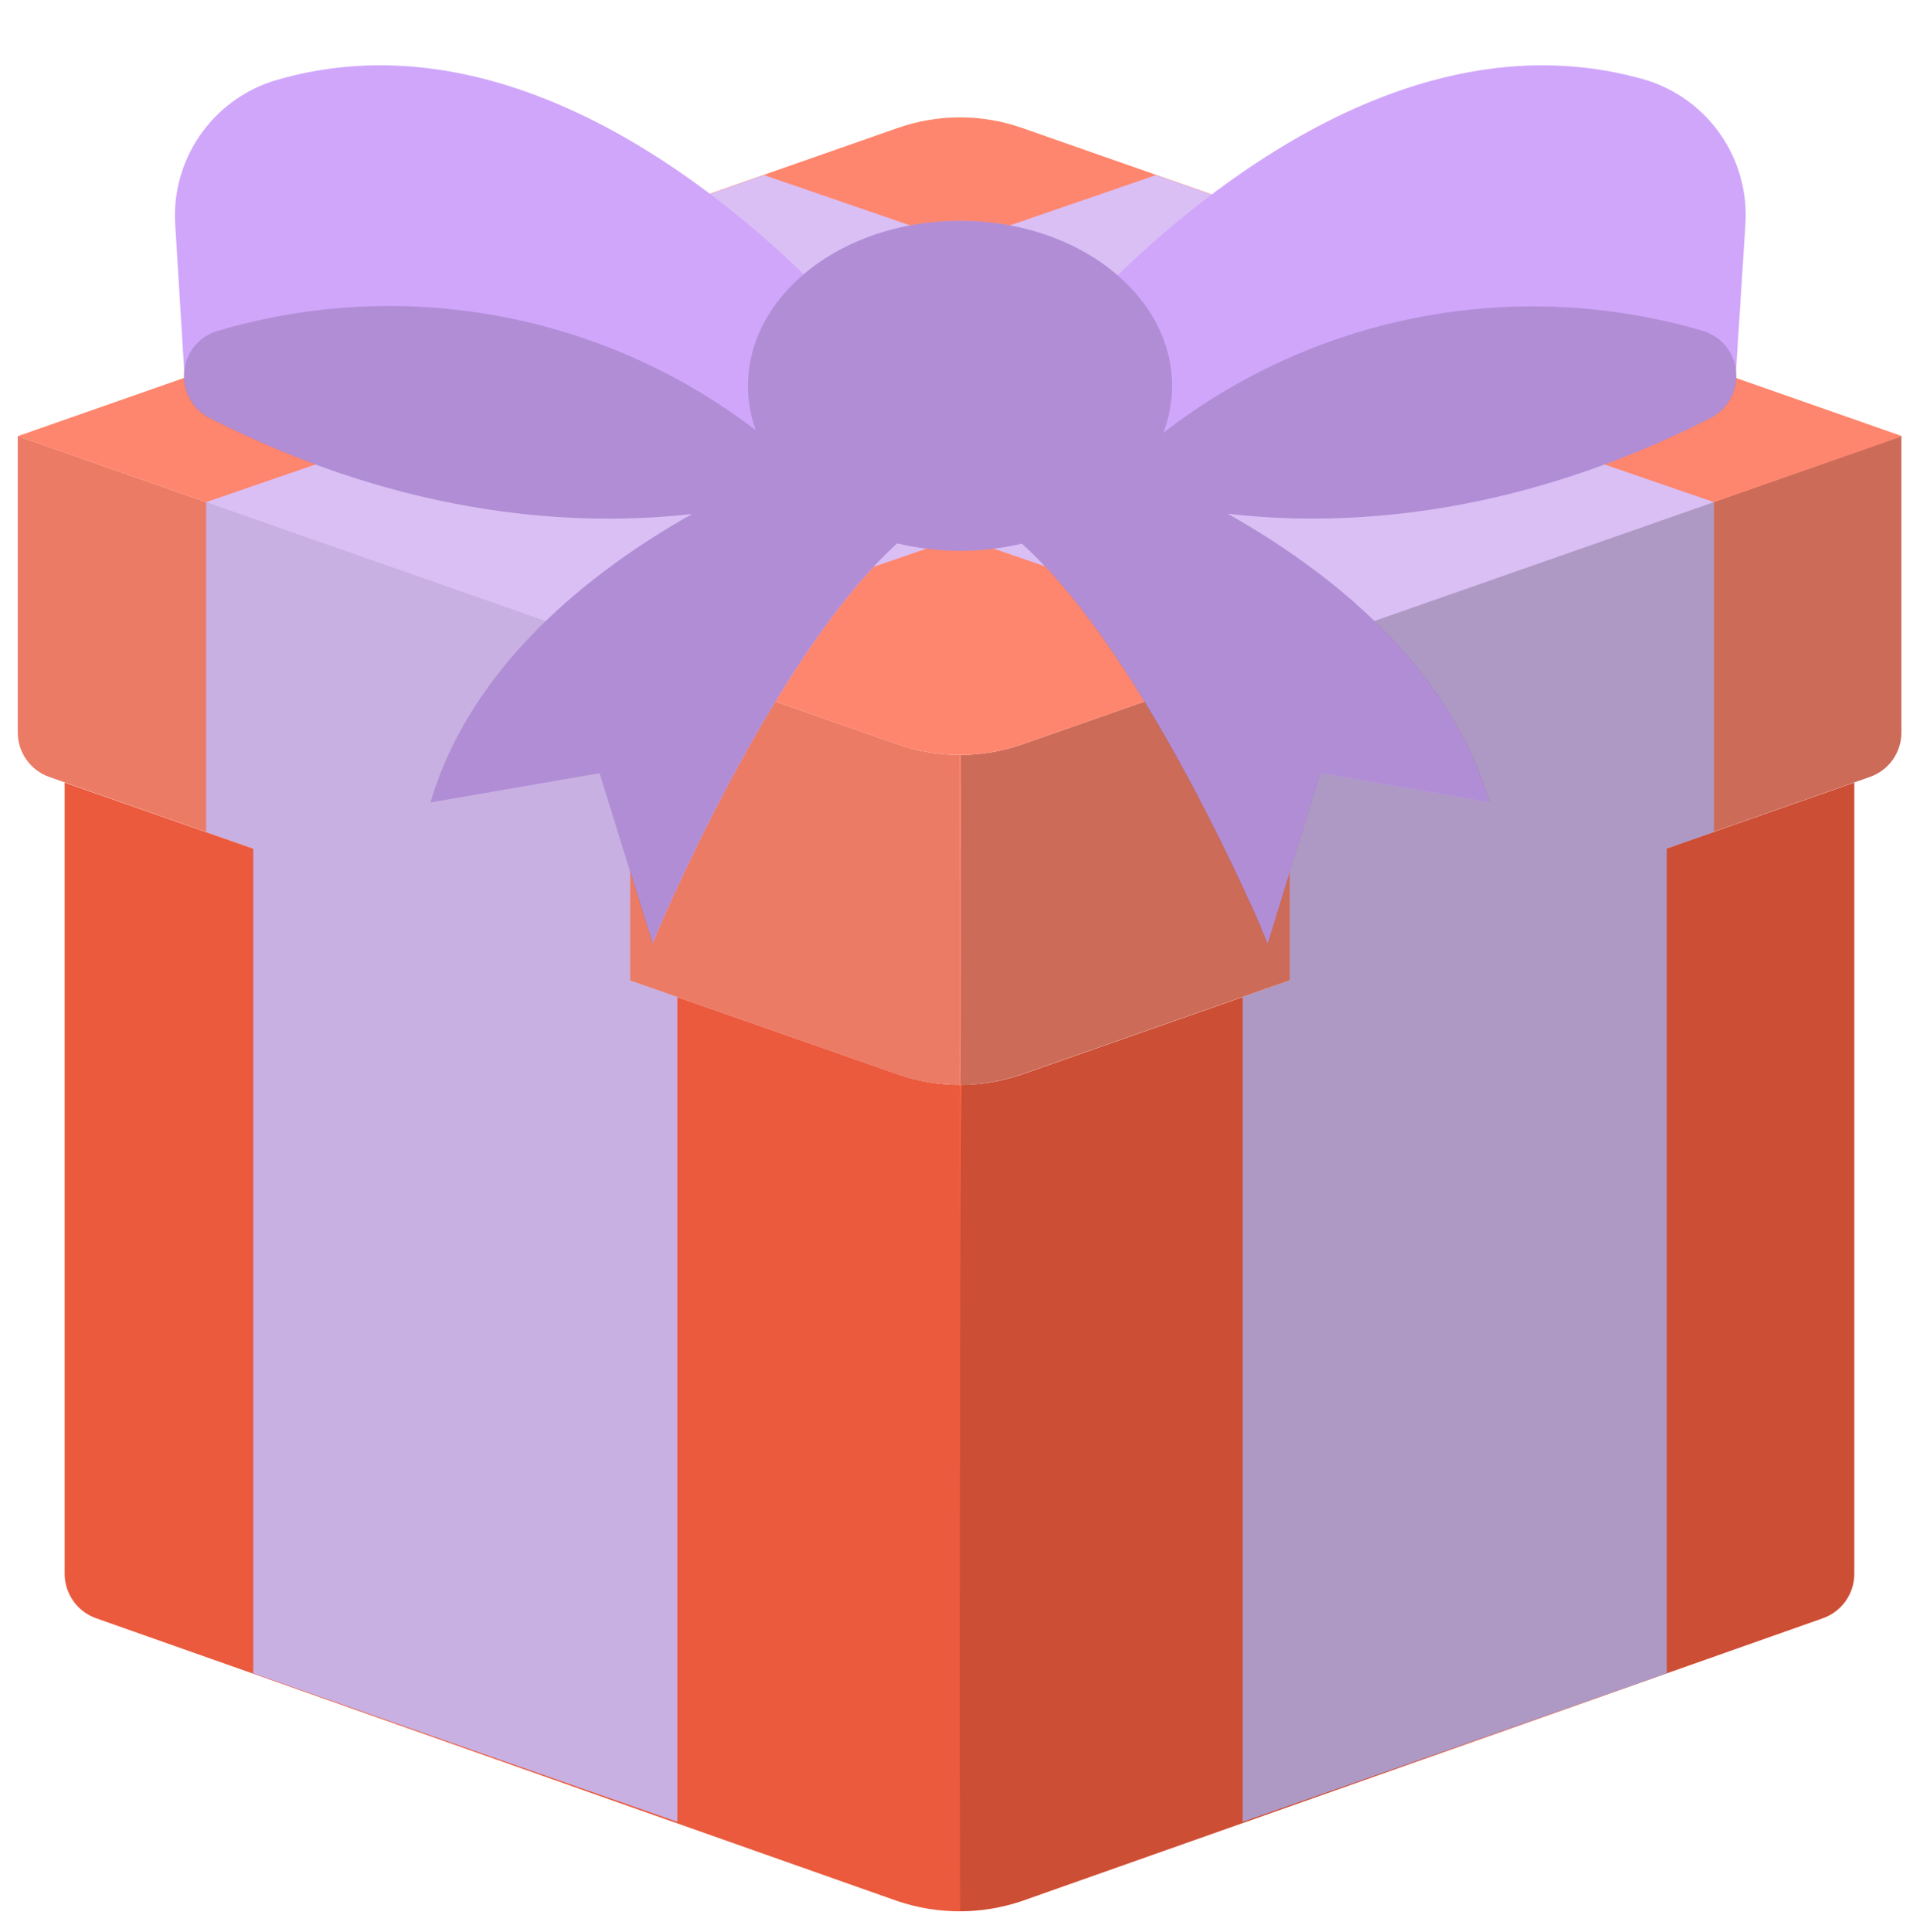 <svg id="图层_1" data-name="图层 1" xmlns="http://www.w3.org/2000/svg" xmlns:xlink="http://www.w3.org/1999/xlink"
     viewBox="0 0 438.53 441.22">
    <defs>
        <style>
            .cls-1{fill:none;}.cls-2{clip-path:url(#clip-path);}.cls-3{fill:#ff6242;}.cls-4{clip-path:url(#clip-path-2);}.cls-5{opacity:0.08;}.cls-6{clip-path:url(#clip-path-3);}.cls-7{opacity:0.2;}.cls-8{clip-path:url(#clip-path-4);}.cls-9{fill:#ff866e;}.cls-10{clip-path:url(#clip-path-5);}.cls-11{opacity:0.08;}.cls-12{clip-path:url(#clip-path-6);}.cls-13{clip-path:url(#clip-path-7);}.cls-14{clip-path:url(#clip-path-8);}.cls-15{fill:#dabff5;}.cls-16{clip-path:url(#clip-path-9);}.cls-17{opacity:0.08;}.cls-18{clip-path:url(#clip-path-10);}.cls-19{clip-path:url(#clip-path-11);}.cls-20{clip-path:url(#clip-path-12);}.cls-21{clip-path:url(#clip-path-13);}.cls-22{fill:#d0a6fb;}.cls-23{clip-path:url(#clip-path-14);}.cls-24{opacity:0.15;}
        </style>
        <clipPath id="clip-path" transform="translate(-180.23 -174.59)">
            <path class="cls-1"
                  d="M385.29,419.9,195,353.29V534a10.78,10.78,0,0,0,7.21,10.12l183,64.57a44.29,44.29,0,0,0,28.41,0l182.94-64.57A10.75,10.75,0,0,0,603.75,534V353.29l-190,66.61A43.14,43.14,0,0,1,385.29,419.9Z"/>
        </clipPath>
        <clipPath id="clip-path-2" transform="translate(-180.23 -174.59)">
            <path class="cls-1"
                  d="M385.29,419.9,195,353.29V534a10.78,10.78,0,0,0,7.21,10.12l183,64.57A44.2,44.2,0,0,0,399.65,611c-.26-17-.26-180.16-.11-188.69A43,43,0,0,1,385.29,419.9Z"/>
        </clipPath>
        <clipPath id="clip-path-3" transform="translate(-180.23 -174.59)">
            <path class="cls-1"
                  d="M399.6,611a44.17,44.17,0,0,0,14-2.34l182.94-64.57A10.75,10.75,0,0,0,603.75,534V353.29l-190,66.61a43.15,43.15,0,0,1-13.91,2.41C399.39,432.65,399.39,598.43,399.6,611Z"/>
        </clipPath>
        <clipPath id="clip-path-4" transform="translate(-180.23 -174.59)">
            <path class="cls-1"
                  d="M385.29,344.57l-201-70.38v67.69A10.76,10.76,0,0,0,191.48,352L385.19,419.9a43.11,43.11,0,0,0,28.41,0L607.3,352a10.73,10.73,0,0,0,7.21-10.11V274.19l-200.8,70.38A43.14,43.14,0,0,1,385.29,344.57Z"/>
        </clipPath>
        <clipPath id="clip-path-5" transform="translate(-180.23 -174.59)">
            <path class="cls-1"
                  d="M385.29,344.57l-201-70.38v67.69A10.76,10.76,0,0,0,191.48,352L385.19,419.9a43.14,43.14,0,0,0,14.14,2.41c.29-7.39,0-69,0-75.33A43.06,43.06,0,0,1,385.29,344.57Z"/>
        </clipPath>
        <clipPath id="clip-path-6" transform="translate(-180.23 -174.59)">
            <path class="cls-1"
                  d="M399.62,422.31a43.25,43.25,0,0,0,14-2.41L607.3,352a10.73,10.73,0,0,0,7.21-10.11V274.19l-200.8,70.38a43.18,43.18,0,0,1-14,2.41C399.75,352,399.75,417.69,399.62,422.31Z"/>
        </clipPath>
        <clipPath id="clip-path-7" transform="translate(-180.23 -174.59)">
            <path class="cls-1"
                  d="M184.27,274.19l201-70.38a43,43,0,0,1,28.42,0l201,70.38-201,70.38a43.14,43.14,0,0,1-28.42,0Z"/>
        </clipPath>
        <clipPath id="clip-path-8" transform="translate(-180.23 -174.59)">
            <path class="cls-1"
                  d="M238.08,368.35V556.68l96.85,33.9V402.25ZM444.27,214.57,227.32,289.25v75.33l96.85,33.9V323.15l217-74.68Z"/>
        </clipPath>
        <clipPath id="clip-path-9" transform="translate(-180.23 -174.59)">
            <path class="cls-1" d="M238.08,368.35V556.68l96.85,33.9V402.25Zm-10.76-79.1v75.33l96.85,33.9V323.15Z"/>
        </clipPath>
        <clipPath id="clip-path-10" transform="translate(-180.23 -174.59)">
            <path class="cls-1"
                  d="M560.92,368.35V556.68l-96.85,33.9V402.25ZM354.73,214.57l216.95,74.68v75.33l-96.85,33.9V323.15L257.88,248.47Z"/>
        </clipPath>
        <clipPath id="clip-path-11" transform="translate(-180.23 -174.59)">
            <polygon class="cls-1" points="560.92 368.35 560.92 556.68 464.07 590.58 464.07 402.25 560.92 368.35"/>
        </clipPath>
        <clipPath id="clip-path-12" transform="translate(-180.23 -174.59)">
            <polygon class="cls-1" points="571.68 289.25 571.68 364.58 474.83 398.48 474.83 323.15 571.68 289.25"/>
        </clipPath>
        <clipPath id="clip-path-13" transform="translate(-180.23 -174.59)">
            <path class="cls-1"
                  d="M399.5,225c14.37,0,27.2,4.79,36,12.43l.25-.25C460.87,213,507,178.63,556.08,192.83a32.28,32.28,0,0,1,22.81,32.93l-2.15,33.54a1.94,1.94,0,0,1,0,.24,10.76,10.76,0,0,1-6.15,10.67c-45.81,23.22-85.11,24.6-110,21.69,23.09,13,50.57,34.48,59.83,65.91l-38.63-6.68L469.77,390s-.72-1.73-2-4.74l-.56-1.27c-7.46-16.73-29.83-64-53.56-85.26a61.87,61.87,0,0,1-28.47-.06c-28.69,26.05-55.32,89.92-55.89,91.31v0l-12.06-38.85-38.63,6.68c9.25-31.39,36.67-52.84,59.74-65.87-25,2.85-64.33,1.36-109.89-21.73a10.76,10.76,0,0,1-6.15-10.67l0-.27-2.06-33.51a32.29,32.29,0,0,1,22.25-32.62l1-.31c49.1-14.2,95.21,20.15,120.29,44.36C372.58,229.69,385.29,225,399.5,225Z"/>
        </clipPath>
        <clipPath id="clip-path-14" transform="translate(-180.23 -174.59)">
            <path class="cls-1"
                  d="M399.5,225c26.75,0,48.43,16.86,48.43,37.66a29.93,29.93,0,0,1-2,10.77,137.74,137.74,0,0,1,123-23.36,10.77,10.77,0,0,1,1.72,20.13c-45.81,23.22-85.11,24.6-110,21.69,23.09,13,50.57,34.48,59.83,65.91l-38.63-6.68L469.77,390s-27.07-65.16-56.17-91.27a61.87,61.87,0,0,1-28.47-.06c-29,26.34-55.9,91.33-55.9,91.33l-12.06-38.85-38.63,6.68c9.25-31.39,36.67-52.84,59.74-65.87-25,2.85-64.33,1.36-109.89-21.73a10.77,10.77,0,0,1,1.72-20.13,137.77,137.77,0,0,1,122.74,22.73,29.8,29.8,0,0,1-1.78-10.14C351.07,241.87,372.75,225,399.5,225Z"/>
        </clipPath>
    </defs>
    <g class="cls-2">
        <rect class="cls-3" x="10.76" y="174.66" width="416.79" height="266.57"/>
    </g>
    <g class="cls-4">
        <rect class="cls-5" x="10.76" y="174.66" width="212.69" height="265.81"/>
    </g>
    <g class="cls-6">
        <rect class="cls-7" x="215.12" y="174.66" width="212.43" height="265.79"/>
    </g>
    <g class="cls-8">
        <rect class="cls-9" y="95.56" width="438.32" height="157"/>
    </g>
    <g class="cls-10">
        <rect class="cls-11" y="95.56" width="223.42" height="156.19"/>
    </g>
    <g class="cls-12">
        <rect class="cls-7" x="215.35" y="95.56" width="222.96" height="156.19"/>
    </g>
    <g class="cls-13">
        <rect class="cls-9" y="21.97" width="438.53" height="155.26"/>
    </g>
    <g class="cls-14">
        <rect class="cls-15" x="43.05" y="35.94" width="321.88" height="384.08"/>
    </g>
    <g class="cls-16">
        <rect class="cls-17" x="43.05" y="110.63" width="115.69" height="309.39"/>
    </g>
    <g class="cls-18">
        <rect class="cls-15" x="73.61" y="35.94" width="321.88" height="384.08"/>
    </g>
    <g class="cls-19">
        <rect class="cls-7" x="279.8" y="189.72" width="104.92" height="230.3"/>
    </g>
    <g class="cls-20">
        <rect class="cls-7" x="290.56" y="110.63" width="104.92" height="117.3"/>
    </g>
    <g class="cls-21">
        <rect class="cls-22" x="35.07" width="368.58" height="219.43"/>
    </g>
    <g class="cls-23">
        <rect class="cls-24" x="37.58" y="46.38" width="363.37" height="173.04"/>
    </g>
</svg>